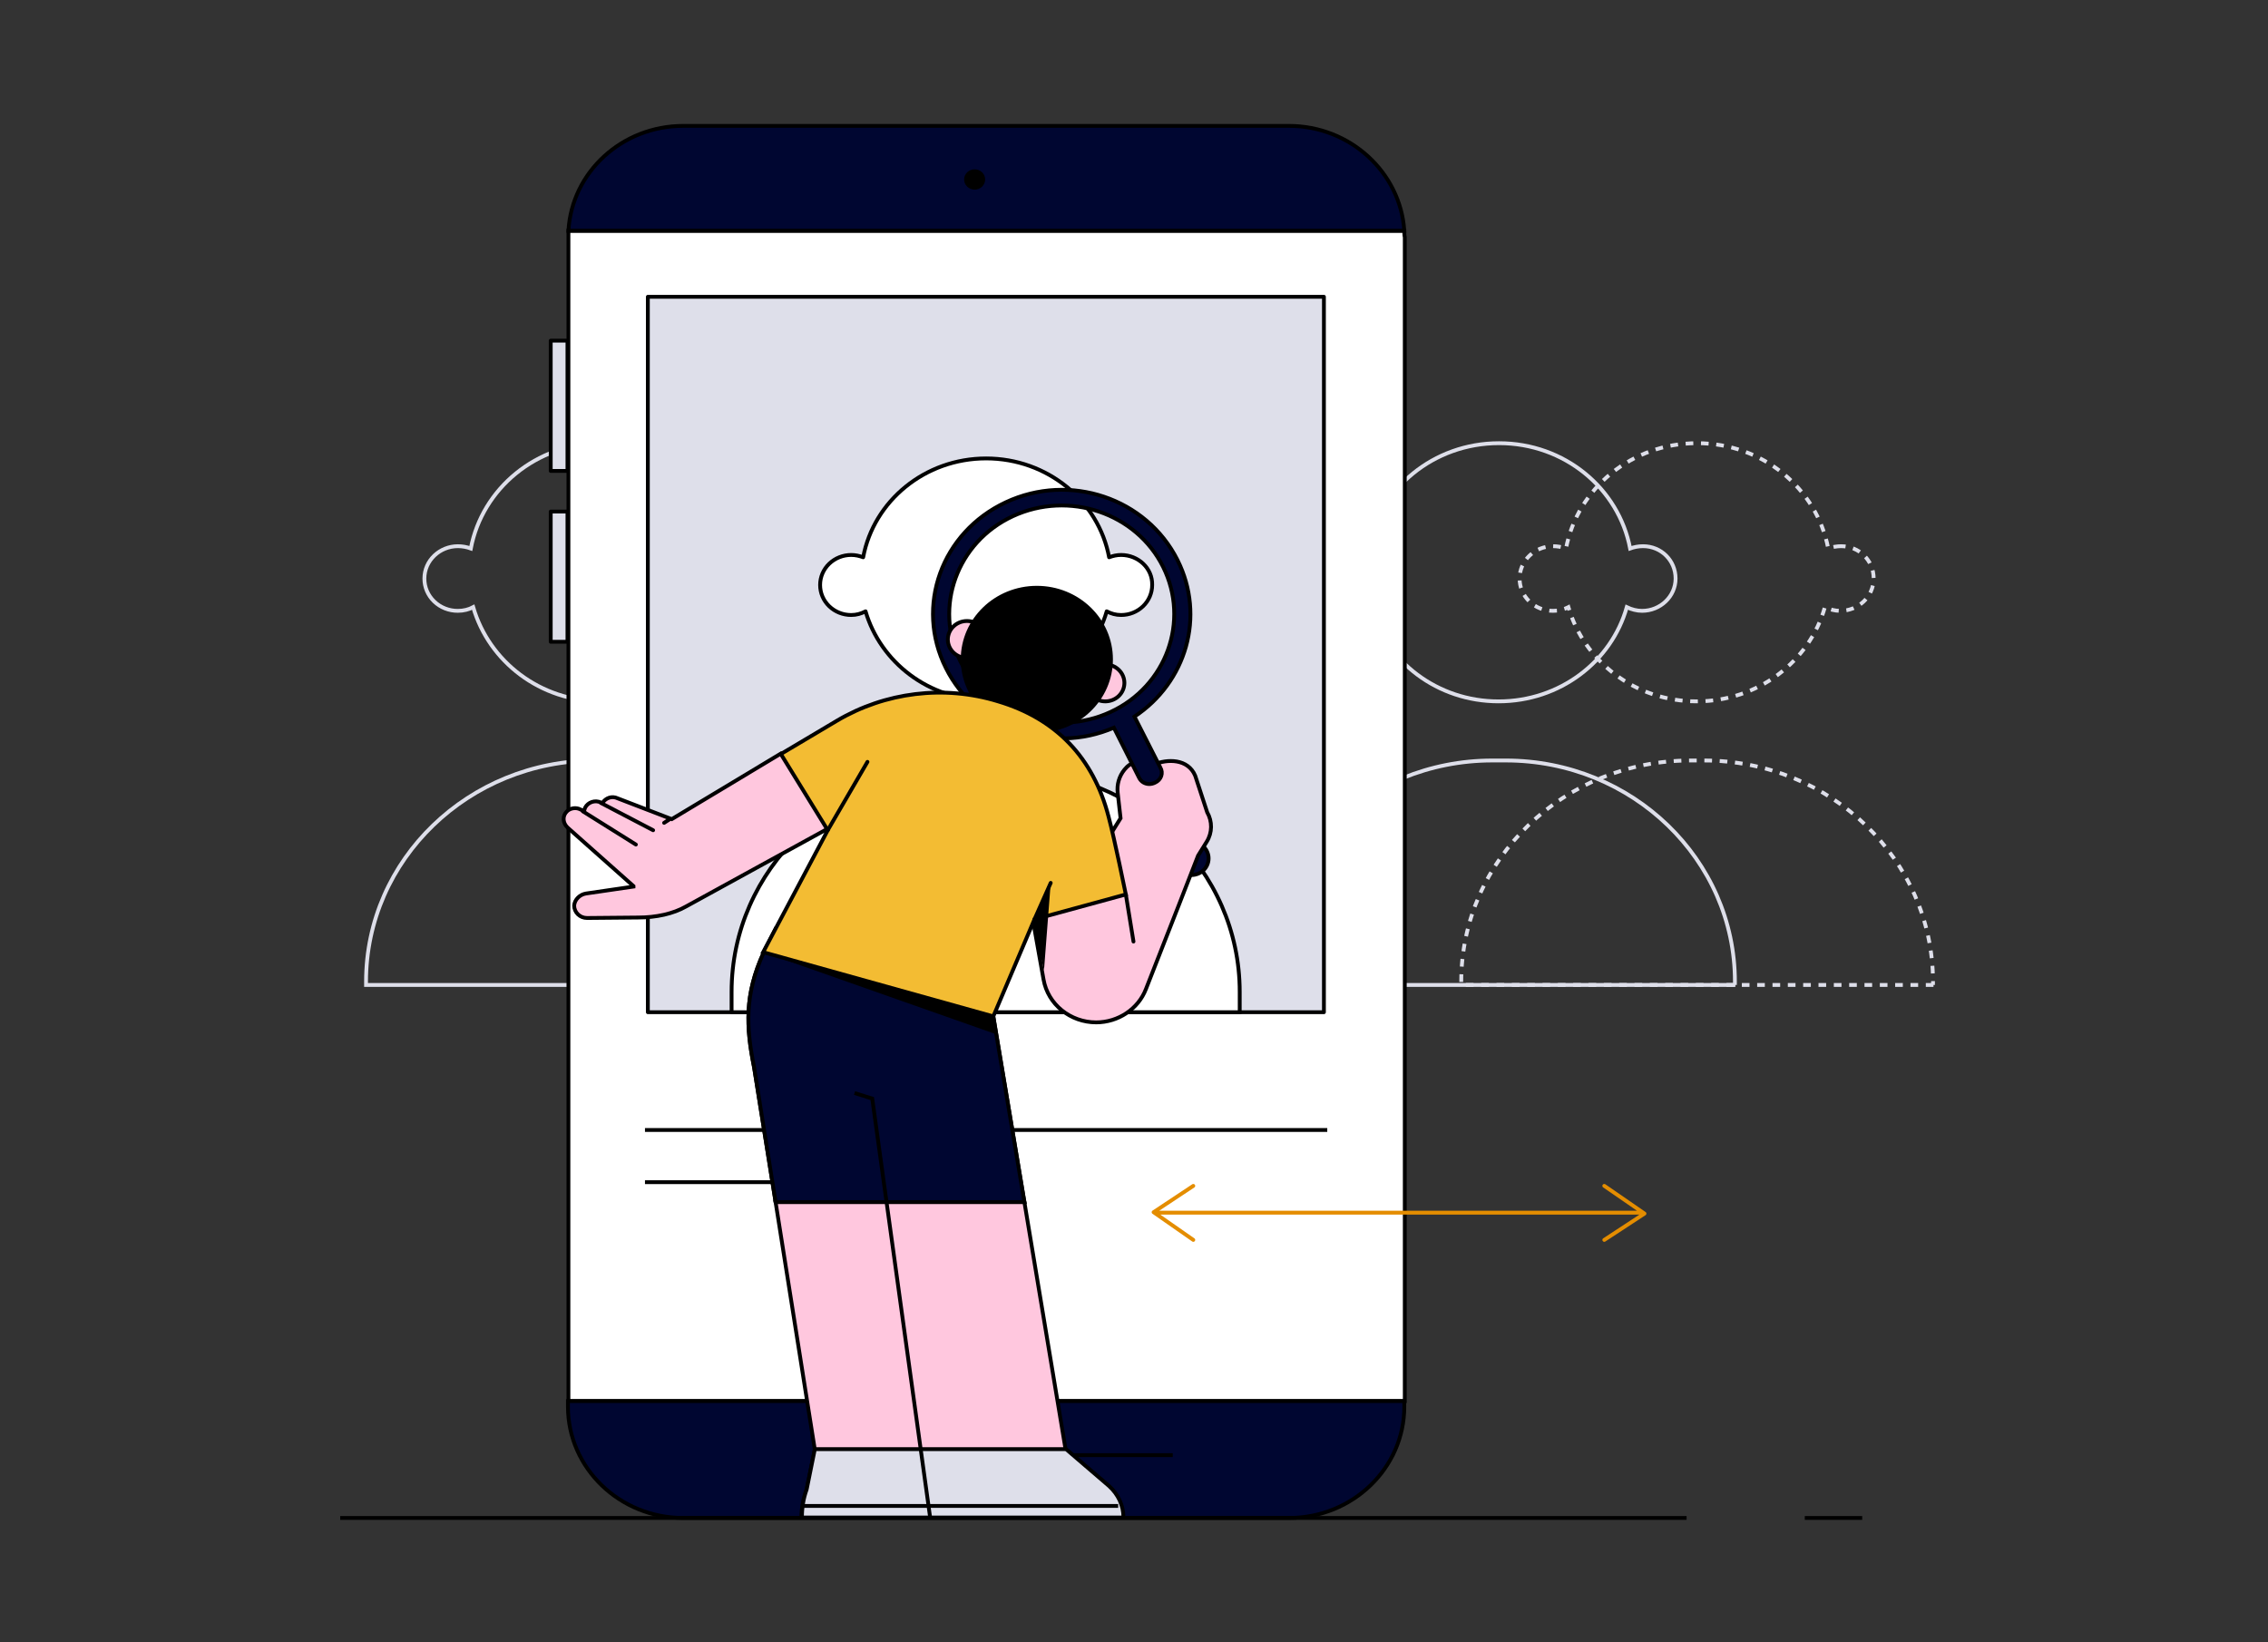 <svg width="500" height="362" viewBox="0 0 500 362" fill="none" xmlns="http://www.w3.org/2000/svg">
<rect x="0" y="0" width="500" height="362" fill="#333333" stroke="none"/>
<path d="M362.224 120.413C361.169 120.413 360.22 120.617 359.375 120.922C356.844 107.685 344.925 97.706 330.474 97.706C316.023 97.706 304.104 107.685 301.573 120.922C300.663 120.588 299.697 120.415 298.724 120.413C294.716 120.413 291.34 123.57 291.34 127.541C291.334 128.479 291.521 129.408 291.89 130.276C292.258 131.143 292.802 131.931 293.489 132.594C294.176 133.257 294.992 133.782 295.891 134.138C296.79 134.494 297.752 134.675 298.724 134.669C299.902 134.678 301.063 134.397 302.099 133.854C305.58 145.869 316.866 154.626 330.369 154.626C343.87 154.626 355.261 145.869 358.638 133.854C359.693 134.363 360.852 134.669 362.012 134.669C366.021 134.669 369.396 131.512 369.396 127.541C369.396 123.57 366.231 120.413 362.224 120.413ZM382.584 217.146H278.474V216.434C278.474 189.45 301.153 167.659 329 167.659H331.953C359.905 167.659 382.479 189.551 382.479 216.434V217.146H382.584ZM164.445 120.413C163.39 120.413 162.441 120.617 161.598 120.922C159.066 107.685 147.146 97.706 132.695 97.706C118.245 97.706 106.325 107.685 103.794 120.922C102.884 120.588 101.92 120.415 100.946 120.413C96.938 120.413 93.562 123.57 93.562 127.541C93.556 128.479 93.743 129.408 94.112 130.276C94.481 131.143 95.025 131.931 95.712 132.594C96.398 133.257 97.215 133.782 98.113 134.138C99.012 134.494 99.975 134.675 100.946 134.669C102.211 134.669 103.371 134.363 104.321 133.854C107.803 145.869 119.089 154.626 132.59 154.626C146.091 154.626 157.484 145.869 160.859 133.854C161.914 134.363 163.074 134.669 164.234 134.669C168.243 134.669 171.618 131.512 171.618 127.541C171.618 123.57 168.454 120.413 164.445 120.413ZM184.805 217.146H80.696V216.434C80.696 189.45 103.374 167.659 131.221 167.659H134.175C162.128 167.659 184.7 189.551 184.7 216.434V217.146H184.805Z" stroke="#DEDFEA" stroke-width="0.844" stroke-miterlimit="10"/>
<path d="M405.893 120.413C404.92 120.415 403.955 120.588 403.045 120.922C400.514 107.685 388.594 97.706 374.144 97.706C359.693 97.706 347.773 107.685 345.242 120.922C344.332 120.588 343.367 120.415 342.394 120.413C338.385 120.413 335.01 123.57 335.01 127.541C335.004 128.479 335.191 129.408 335.56 130.276C335.929 131.143 336.472 131.931 337.159 132.594C337.846 133.257 338.663 133.782 339.561 134.138C340.46 134.494 341.423 134.675 342.394 134.669C343.572 134.677 344.734 134.397 345.769 133.854C349.25 145.869 360.537 154.626 374.038 154.626C387.539 154.626 398.932 145.869 402.307 133.854C403.362 134.363 404.522 134.669 405.683 134.669C409.69 134.669 413.067 131.512 413.067 127.541C413.067 123.57 409.902 120.413 405.893 120.413ZM426.252 217.146H322.142V216.434C322.142 189.45 344.82 167.659 372.667 167.659H375.62C403.573 167.659 426.145 189.551 426.145 216.434V217.146H426.252Z" stroke="#DEDFEA" stroke-width="0.844" stroke-miterlimit="10" stroke-dasharray="1.69 1.69"/>
<path d="M309.59 50.867H125.315V308.89H309.697V52.292C309.59 51.886 309.59 51.375 309.59 50.867Z" fill="white" stroke="black" stroke-width="0.844" stroke-miterlimit="10"/>
<path d="M125.21 310.111C125.21 323.655 136.602 334.651 150.631 334.651H284.17C298.199 334.651 309.591 323.655 309.591 310.111V308.89H125.21V310.111ZM284.169 27.753H150.63C137.129 27.753 126.054 37.935 125.315 50.867H309.59C308.746 38.038 297.671 27.753 284.169 27.753Z" fill="#000631" stroke="black" stroke-width="0.844" stroke-miterlimit="10"/>
<path d="M291.87 65.429H142.825V223.155H291.87V65.429Z" fill="#DEDFEA" stroke="black" stroke-width="0.844" stroke-miterlimit="10" stroke-linecap="round" stroke-linejoin="round"/>
<path d="M247.149 122.349C246.199 122.349 245.355 122.552 244.511 122.857C242.191 110.435 230.904 101.067 217.402 101.067C203.901 101.067 192.615 110.434 190.294 122.857C189.45 122.552 188.606 122.349 187.657 122.349C186.756 122.347 185.864 122.517 185.031 122.849C184.199 123.181 183.442 123.669 182.805 124.284C182.168 124.898 181.663 125.629 181.319 126.433C180.975 127.236 180.799 128.098 180.801 128.967C180.799 129.837 180.976 130.698 181.32 131.502C181.664 132.306 182.169 133.036 182.806 133.651C183.443 134.266 184.199 134.753 185.032 135.085C185.864 135.417 186.757 135.588 187.657 135.586C188.817 135.586 189.872 135.28 190.821 134.772C194.091 145.972 204.745 154.321 217.402 154.321C230.06 154.321 240.714 146.073 243.984 134.772C244.934 135.28 245.987 135.586 247.149 135.586C248.049 135.588 248.942 135.417 249.774 135.085C250.607 134.753 251.363 134.266 252 133.651C252.637 133.036 253.142 132.306 253.486 131.502C253.83 130.698 254.007 129.837 254.005 128.967C254.11 125.302 250.946 122.349 247.149 122.349ZM273.412 223.154H161.286V218.673C161.286 191.69 183.965 169.9 211.812 169.9H222.782C250.735 169.9 273.307 191.793 273.307 218.673V223.154H273.412Z" fill="white" stroke="black" stroke-width="0.844" stroke-miterlimit="10" stroke-linecap="round" stroke-linejoin="round"/>
<path d="M142.19 249.12H292.607M142.19 260.626H185.015M181.745 320.805H258.537" stroke="black" stroke-width="0.844" stroke-miterlimit="10"/>
<path d="M214.867 41.807C215.172 41.807 215.474 41.749 215.755 41.637C216.037 41.524 216.293 41.359 216.509 41.151C216.724 40.943 216.895 40.696 217.012 40.424C217.128 40.152 217.188 39.861 217.188 39.566C217.188 39.272 217.128 38.981 217.012 38.709C216.895 38.437 216.724 38.19 216.509 37.982C216.293 37.774 216.037 37.609 215.755 37.496C215.474 37.384 215.172 37.326 214.867 37.326C214.252 37.326 213.661 37.562 213.226 37.982C212.79 38.402 212.546 38.972 212.546 39.566C212.546 40.161 212.79 40.731 213.226 41.151C213.661 41.571 214.252 41.807 214.867 41.807Z" fill="black"/>
<path d="M125.104 75.103H121.411V103.818H125.104V75.103ZM125.104 112.778H121.411V141.491H125.104V112.778Z" fill="#DEDFEA" stroke="black" stroke-width="0.844" stroke-miterlimit="10" stroke-linecap="round" stroke-linejoin="round"/>
<path d="M181.219 208.898L188.285 194.949" stroke="black" stroke-width="0.844" stroke-miterlimit="10" stroke-linecap="round" stroke-linejoin="round"/>
<path d="M397.879 334.652H410.536M75 334.652H371.824" stroke="black" stroke-width="0.844" stroke-miterlimit="10"/>
<path d="M218.98 224.07L170.987 204.826L168.349 210.018C164.13 219.284 164.447 226.31 166.239 235.271L170.987 265.003H225.837L218.98 224.07Z" fill="#000631" stroke="black" stroke-width="0.844" stroke-miterlimit="10"/>
<path d="M176.68 334.548H247.563C247.563 331.901 246.402 329.457 244.398 327.624L234.905 319.478L225.833 265.002H170.983L179.633 319.579L177.84 328.337C177.101 330.373 176.68 332.41 176.68 334.548Z" fill="#FFC7DE" stroke="black" stroke-width="0.844" stroke-miterlimit="10"/>
<path d="M218.98 224.07L170.987 204.826L168.349 210.018C164.13 219.284 164.447 226.31 166.239 235.271L170.987 265.003H225.837L218.98 224.07Z" fill="#000631" stroke="black" stroke-width="0.844" stroke-miterlimit="10"/>
<path d="M177.844 328.339C177.106 330.376 176.79 332.411 176.79 334.55H247.673C247.673 331.902 246.513 329.459 244.509 327.626L235.015 319.479H179.638L177.844 328.339Z" fill="#DEDFEA" stroke="black" stroke-width="0.844" stroke-miterlimit="10" stroke-linecap="round" stroke-linejoin="round"/>
<path d="M172.147 166.131L148.097 180.59L136.177 176.008C134.912 175.397 133.54 175.907 132.802 177.026L132.485 176.925C131.869 176.633 131.158 176.587 130.507 176.797C129.856 177.006 129.316 177.455 129.004 178.045C128.899 178.35 128.793 178.554 128.793 178.859C128.477 178.655 128.16 178.554 127.949 178.451C127 177.942 125.734 178.146 124.997 178.859C123.942 179.878 124.047 181.405 125.102 182.423L139.658 195.354V195.457L129.215 196.983C127.844 197.187 126.684 198.307 126.578 199.631C126.576 199.992 126.649 200.351 126.792 200.685C126.934 201.019 127.144 201.323 127.409 201.579C127.674 201.834 127.988 202.037 128.335 202.174C128.681 202.312 129.052 202.382 129.427 202.381L140.713 202.278C144.615 202.278 148.413 201.464 151.26 199.835L185.015 181.303L172.147 166.131Z" fill="#FFC7DE" stroke="black" stroke-width="0.844" stroke-miterlimit="10"/>
<path d="M262.65 192.913C263.149 192.913 263.643 192.818 264.103 192.634C264.564 192.45 264.983 192.18 265.335 191.84C265.688 191.499 265.968 191.095 266.158 190.65C266.349 190.205 266.448 189.729 266.448 189.247C266.448 188.766 266.349 188.289 266.158 187.845C265.968 187.4 265.688 186.996 265.335 186.655C264.983 186.315 264.564 186.045 264.103 185.861C263.643 185.676 263.149 185.582 262.65 185.582C261.643 185.582 260.677 185.968 259.965 186.655C259.253 187.343 258.853 188.275 258.853 189.247C258.853 190.22 259.253 191.152 259.965 191.84C260.677 192.527 261.643 192.913 262.65 192.913Z" fill="#000631" stroke="black" stroke-width="0.844" stroke-miterlimit="10"/>
<path d="M225.625 191.181L230.055 215.925C231.005 221.424 235.963 225.395 241.658 225.395C246.51 225.395 250.94 222.441 252.628 218.063C256.848 207.371 264.125 188.636 264.125 188.636L266.024 185.581C267.29 183.544 267.29 181.1 266.13 179.065L263.493 171.02C261.91 167.253 257.375 167.253 254.316 168.576L253.577 168.882L253.261 168.983C251.467 167.15 249.252 167.966 247.881 169.696C246.717 171.141 246.187 172.969 246.405 174.787L247.038 180.388L241.341 189.552C241.341 189.45 225.625 191.181 225.625 191.181Z" fill="#FFC7DE" stroke="black" stroke-width="0.844" stroke-miterlimit="10"/>
<path d="M255.794 169.187L250.098 157.987C261.49 150.451 265.815 135.89 259.591 123.467C252.735 109.824 235.858 104.121 221.724 110.739C207.589 117.358 201.683 133.65 208.539 147.294C215.184 160.634 231.639 166.437 245.563 160.43L251.153 171.529C251.357 171.927 251.673 172.263 252.064 172.497C252.456 172.731 252.907 172.854 253.368 172.853C253.79 172.853 254.211 172.75 254.634 172.547C256.005 171.936 256.533 170.408 255.794 169.187ZM211.703 145.767C205.796 133.853 210.965 119.497 223.306 113.795C235.648 108.092 250.52 113.082 256.426 124.995C262.334 136.908 257.165 151.265 244.824 156.968C232.483 162.67 217.715 157.68 211.703 145.767Z" fill="#000631" stroke="black" stroke-width="0.844" stroke-miterlimit="10"/>
<path d="M213.179 145.057C214.298 145.057 215.372 144.628 216.163 143.864C216.954 143.1 217.399 142.064 217.399 140.983C217.399 139.903 216.954 138.867 216.163 138.103C215.372 137.339 214.298 136.91 213.179 136.91C212.06 136.91 210.986 137.339 210.195 138.103C209.404 138.867 208.959 139.903 208.959 140.983C208.959 142.064 209.404 143.1 210.195 143.864C210.986 144.628 212.06 145.057 213.179 145.057ZM243.663 154.628C244.782 154.628 245.855 154.199 246.646 153.436C247.437 152.672 247.881 151.636 247.881 150.556C247.881 149.476 247.437 148.44 246.646 147.676C245.855 146.912 244.782 146.483 243.663 146.483C242.544 146.483 241.471 146.912 240.68 147.676C239.888 148.44 239.444 149.476 239.444 150.556C239.444 151.636 239.888 152.672 240.68 153.436C241.471 154.199 242.544 154.628 243.663 154.628Z" fill="#FFC7DE" stroke="black" stroke-width="0.844" stroke-miterlimit="10"/>
<path d="M228.581 161.143C237.61 161.143 244.93 154.077 244.93 145.361C244.93 136.644 237.61 129.578 228.581 129.578C219.551 129.578 212.231 136.644 212.231 145.361C212.231 154.077 219.551 161.143 228.581 161.143Z" fill="black" stroke="black" stroke-width="0.844" stroke-miterlimit="10"/>
<path d="M205.058 334.55L192.294 242.195L188.392 240.973" stroke="black" stroke-width="0.844" stroke-miterlimit="10"/>
<path d="M182.485 183.034L168.245 209.917L218.981 224.07L228.053 202.687L248.199 197.189C248.199 197.189 245.668 184.766 244.403 180.082C241.026 166.947 232.694 158.393 220.036 154.626C208.116 150.96 195.143 152.589 184.489 158.902L172.148 166.234L182.485 183.034Z" fill="#F3BC33" stroke="black" stroke-width="0.844" stroke-miterlimit="10"/>
<path d="M182.482 183.036L191.237 167.966M248.199 197.188L249.886 207.575M128.479 178.86L140.187 186.191M132.49 177.027L143.987 183.035M147.675 180.591L146.409 181.406" stroke="black" stroke-width="0.844" stroke-miterlimit="10" stroke-linecap="round" stroke-linejoin="round"/>
<path d="M176.895 332.003H246.512" stroke="black" stroke-width="0.844" stroke-miterlimit="10"/>
<path d="M228.051 202.687L231.638 194.644" stroke="black" stroke-width="0.844" stroke-miterlimit="10" stroke-linecap="round" stroke-linejoin="round"/>
<path d="M231.638 194.644L230.161 213.887L227.735 203.706L231.638 194.644ZM168.245 209.916L219.403 227.939L218.981 224.069L168.245 209.916Z" fill="black"/>
<path d="M263.071 261.441L254.316 267.245L263.071 273.355M353.679 273.353L362.54 267.549L353.679 261.44M255.371 267.347H361.38" stroke="#E48D00" stroke-width="0.844" stroke-miterlimit="10" stroke-linecap="round" stroke-linejoin="round"/>
</svg>
